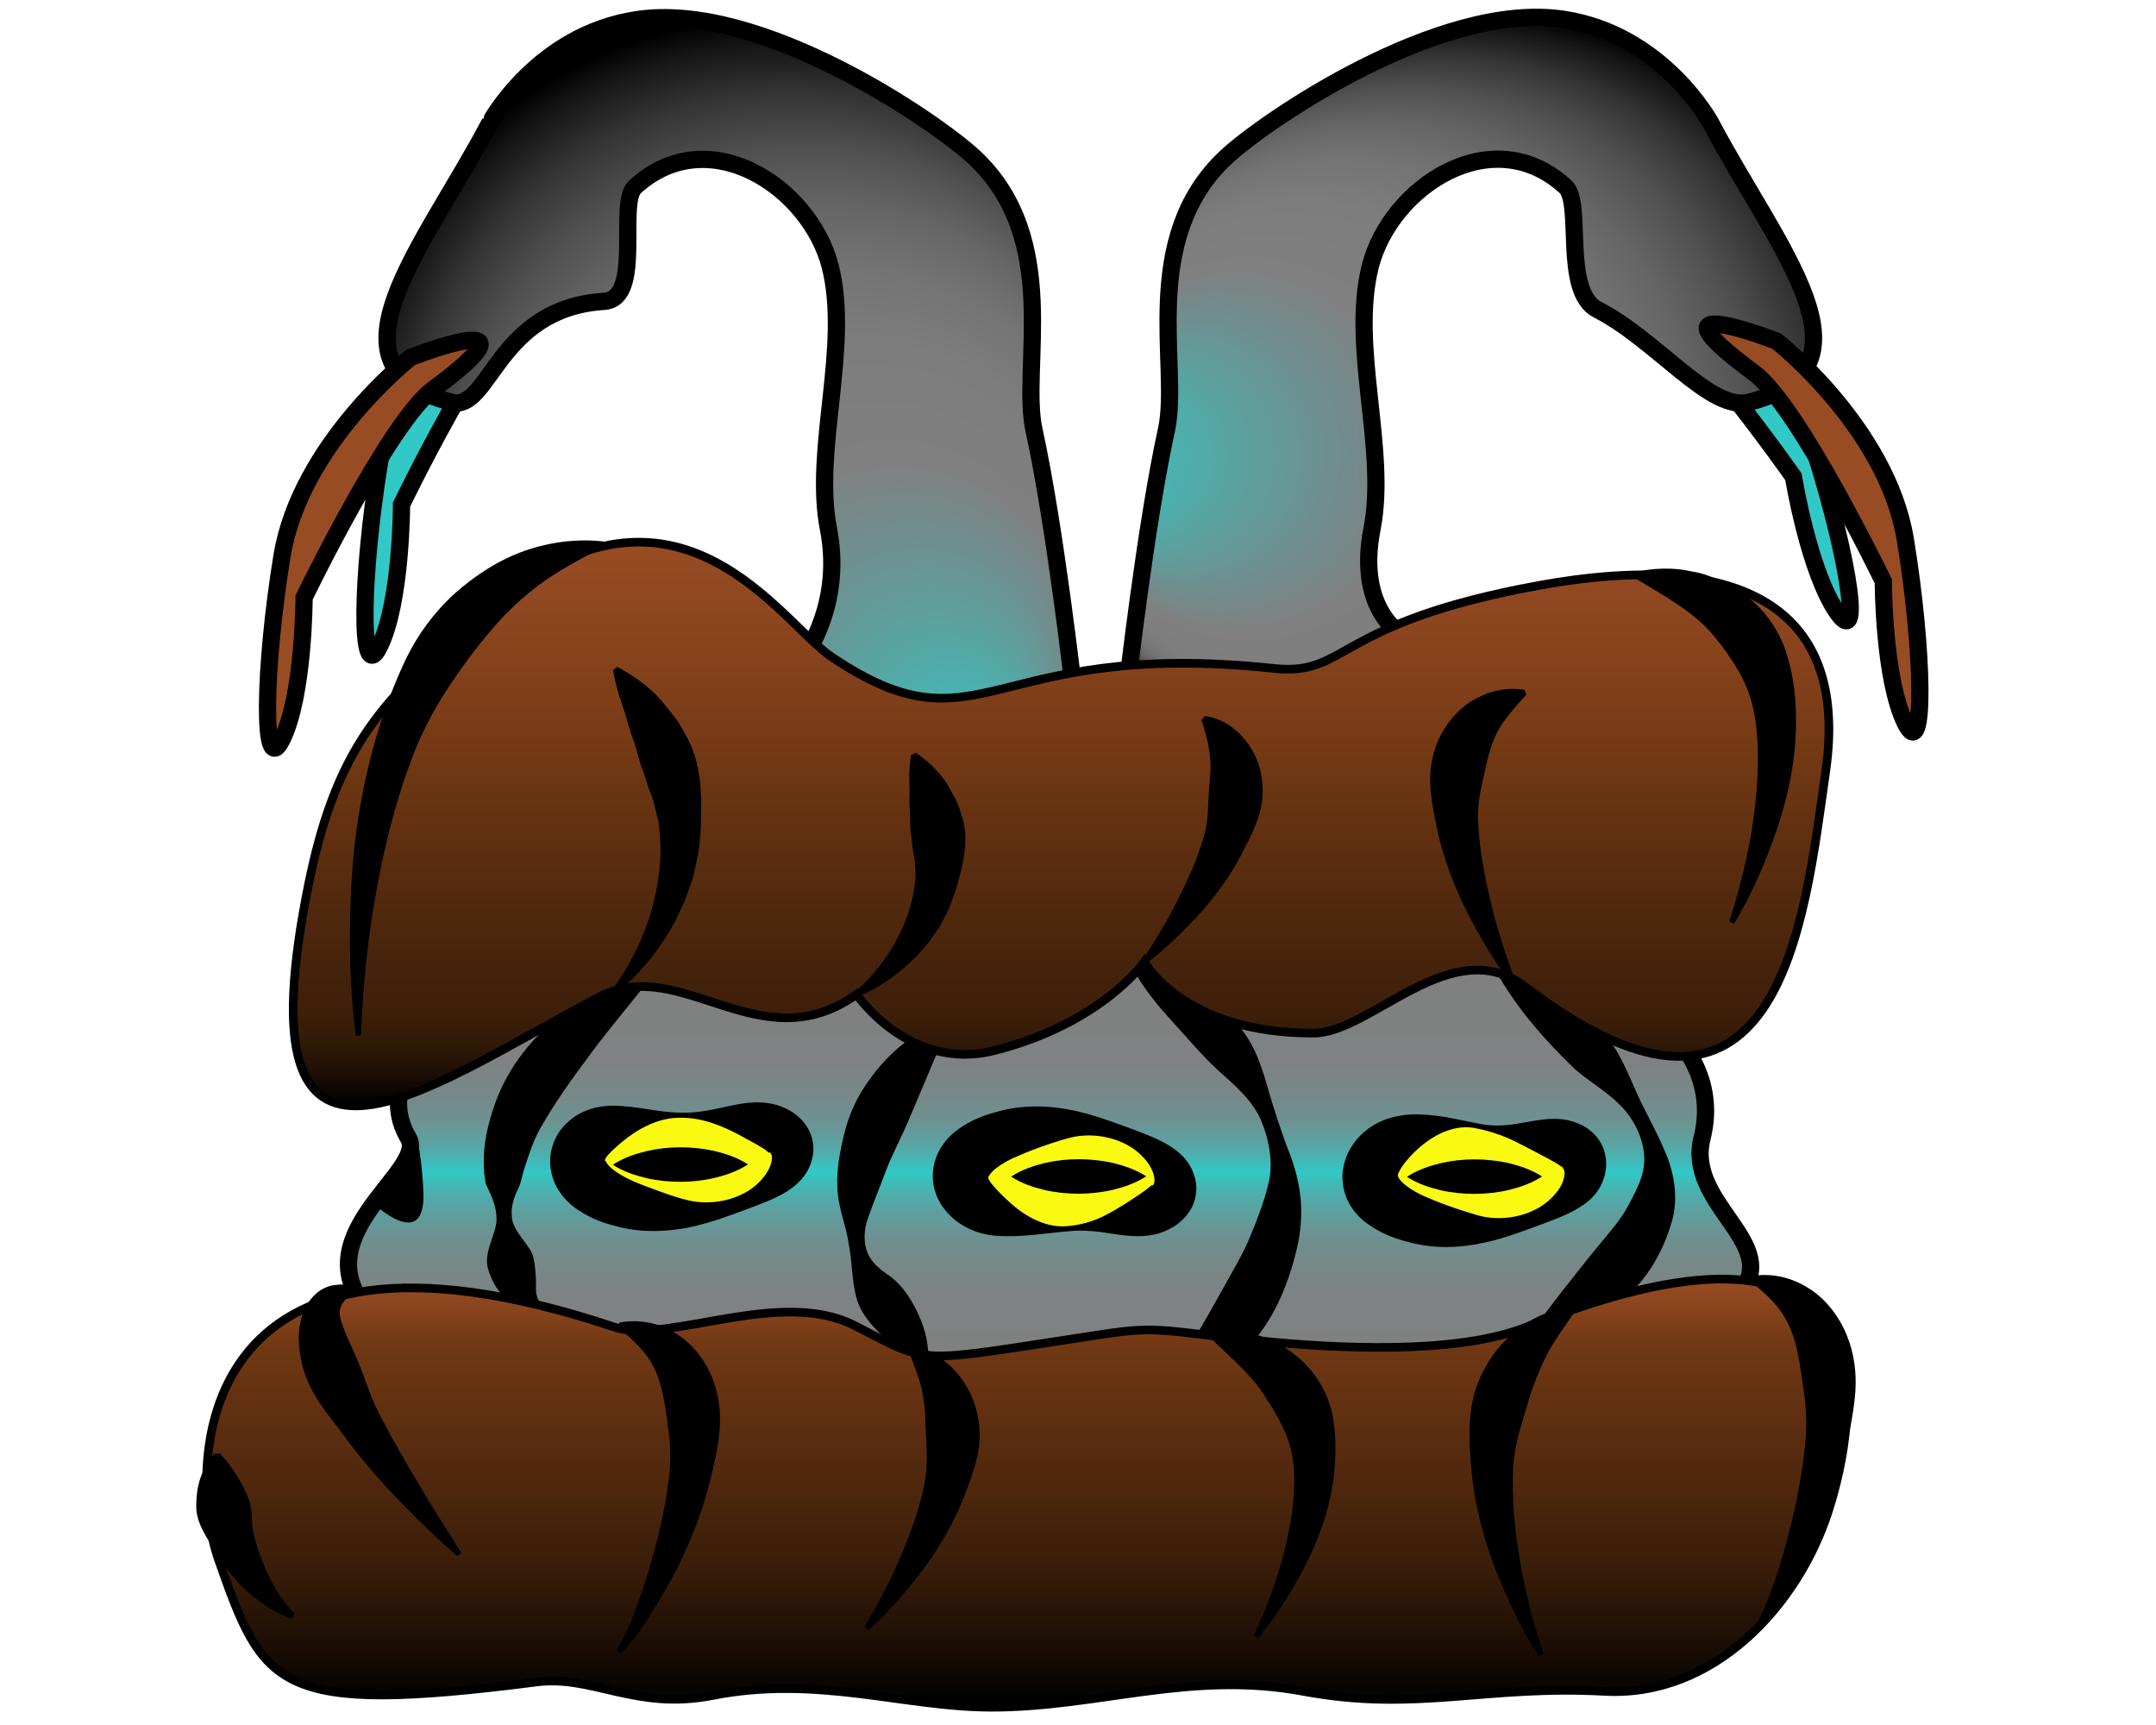 <?xml version="1.0" encoding="utf-8"?>
<!-- Generator: Adobe Illustrator 24.0.2, SVG Export Plug-In . SVG Version: 6.00 Build 0)  -->
<svg version="1.1" xmlns="http://www.w3.org/2000/svg" xmlns:xlink="http://www.w3.org/1999/xlink" x="0px" y="0px"
	 viewBox="0 0 125 100" style="enable-background:new 0 0 125 100;" xml:space="preserve">
<style type="text/css">
	.st0{fill:#808080;stroke:#000000;stroke-width:0.25;stroke-miterlimit:10;}
	.st1{stroke:#31C8C5;stroke-width:0.25;stroke-miterlimit:10;}
	.st2{fill:url(#SVGID_1_);stroke:#000000;stroke-width:0.25;stroke-miterlimit:10;}
	.st3{fill:#31C8C5;stroke:#000000;stroke-width:0.25;stroke-miterlimit:10;}
	.st4{fill:url(#SVGID_2_);}
	.st5{fill:#FFFFFF;stroke:#000000;stroke-width:0.25;stroke-miterlimit:10;}
	.st6{stroke:#000000;stroke-width:0.25;stroke-miterlimit:10;}
	.st7{fill:url(#SVGID_3_);stroke:#000000;stroke-miterlimit:10;}
	.st8{fill:url(#SVGID_4_);}
	.st9{fill:#31C8C5;stroke:#000000;stroke-miterlimit:10;}
	.st10{fill:#31C8C5;}
	.st11{stroke:#31C8C5;stroke-miterlimit:10;}
	.st12{fill:#808080;stroke:#000000;stroke-miterlimit:10;}
	.st13{fill:#F9F912;stroke:#000000;stroke-miterlimit:10;}
	.st14{fill:#31C8C5;stroke:#31C8C5;stroke-width:0.25;stroke-miterlimit:10;}
	.st15{fill:url(#SVGID_5_);stroke:#000000;stroke-miterlimit:10;}
	.st16{fill:none;stroke:#000000;stroke-miterlimit:10;}
	.st17{fill:url(#SVGID_6_);stroke:#000000;stroke-miterlimit:10;}
	.st18{fill:url(#SVGID_7_);stroke:#000000;stroke-width:0.5;stroke-miterlimit:10;}
	.st19{fill:url(#SVGID_8_);stroke:#000000;stroke-width:0.5;stroke-miterlimit:10;}
	.st20{fill:#984C24;stroke:#000000;stroke-miterlimit:10;}
	.st21{fill:#F9F912;}
	.st22{stroke:#31C8C5;stroke-width:0.75;stroke-miterlimit:10;}
	.st23{fill:#723919;}
	.st24{fill:url(#SVGID_9_);stroke:#000000;stroke-miterlimit:10;}
	.st25{fill:url(#SVGID_10_);stroke:#000000;stroke-miterlimit:10;}
	.st26{fill:url(#SVGID_11_);stroke:#000000;stroke-miterlimit:10;}
	.st27{fill:url(#SVGID_12_);stroke:#000000;stroke-width:0.5;stroke-miterlimit:10;}
	.st28{fill:url(#SVGID_13_);stroke:#000000;stroke-width:0.5;stroke-miterlimit:10;}
	.st29{fill:url(#SVGID_14_);stroke:#000000;stroke-miterlimit:10;}
	.st30{stroke:#F9F912;stroke-miterlimit:10;}
	.st31{display:none;fill:#984C24;stroke:#000000;stroke-miterlimit:10;}
	.st32{fill:url(#SVGID_15_);stroke:#000000;stroke-miterlimit:10;}
	.st33{stroke:#984C24;stroke-miterlimit:10;}
	.st34{fill:url(#SVGID_16_);stroke:#000000;stroke-miterlimit:10;}
	.st35{fill:url(#SVGID_17_);stroke:#000000;stroke-miterlimit:10;}
</style>
<g id="Слой_1">
</g>
<g id="Слой_2">
</g>
<g id="Слой_3">
</g>
<g id="Слой_4">
	<linearGradient id="SVGID_1_" gradientUnits="userSpaceOnUse" x1="60.854" y1="81.662" x2="60.854" y2="55.785">
		<stop  offset="0" style="stop-color:#808080"/>
		<stop  offset="0.233" style="stop-color:#7E8282"/>
		<stop  offset="0.327" style="stop-color:#778888"/>
		<stop  offset="0.396" style="stop-color:#6B9393"/>
		<stop  offset="0.453" style="stop-color:#59A3A2"/>
		<stop  offset="0.501" style="stop-color:#43B8B5"/>
		<stop  offset="0.531" style="stop-color:#31C8C5"/>
		<stop  offset="0.557" style="stop-color:#45B6B4"/>
		<stop  offset="0.596" style="stop-color:#5BA2A1"/>
		<stop  offset="0.642" style="stop-color:#6C9392"/>
		<stop  offset="0.699" style="stop-color:#778888"/>
		<stop  offset="0.779" style="stop-color:#7E8282"/>
		<stop  offset="1" style="stop-color:#808080"/>
	</linearGradient>
	<path style="fill:url(#SVGID_1_);stroke:#000000;stroke-miterlimit:10;" d="M86.18,81.66H36.74c-5.62,0-11.14-1.53-14.99-5.24
		c-4.75-4.59,3.07-8.5,1.93-10.44c-2.93-4.98,5.94-10.2,13.06-10.2h49.44c7.12,0,13.98,4.36,12.5,10.2
		c-0.94,3.71,4.32,5.95,2.39,8.74C97.94,79.26,91.96,81.66,86.18,81.66z"/>
	<path class="st9" d="M95.65,14.88c0,0,7.12,3.94,9.21,10.17c2.09,6.23,3.25,12.67,1.7,10.51c-1.68-2.35-2.58-7.92-2.58-7.92
		s-6.5-9.26-9.32-10.71C87.13,13.03,95.65,14.88,95.65,14.88z"/>
	<radialGradient id="SVGID_2_" cx="85.535" cy="24.988" r="24.226" fx="61.383" fy="26.871" gradientUnits="userSpaceOnUse">
		<stop  offset="0.017" style="stop-color:#31C8C5"/>
		<stop  offset="0.117" style="stop-color:#47B4B2"/>
		<stop  offset="0.326" style="stop-color:#708E8E"/>
		<stop  offset="0.433" style="stop-color:#808080"/>
		<stop  offset="0.581" style="stop-color:#7D7D7D"/>
		<stop  offset="0.678" style="stop-color:#747474"/>
		<stop  offset="0.76" style="stop-color:#656565"/>
		<stop  offset="0.835" style="stop-color:#505050"/>
		<stop  offset="0.904" style="stop-color:#353535"/>
		<stop  offset="0.968" style="stop-color:#141414"/>
		<stop  offset="1" style="stop-color:#000000"/>
	</radialGradient>
	<path style="fill:url(#SVGID_2_);stroke:#000000;stroke-miterlimit:10;" d="M101.4,23.32c-2.23,0.57-5.31-3.59-8.78-5.37
		c-2.05-1.05-0.83-6.18-1.85-7.12c-4.24-3.9-10.14-0.01-11.32,4.59c-1.19,4.68,1,10.61,0.1,15.22c-0.96,4.9,1.93,6.29,1.93,6.29
		c0,5.5-16.14,5.76-16.14,3.01c0,0,1.07-9.46,2.29-15.03c0.8-3.64-1.64-11.01,3.44-15.79c2.18-2.05,12.42-9.1,19.59-8
		c5.75,0.88,8.5,5.97,8.51,5.98C103.01,14.39,109.19,21.33,101.4,23.32z"/>
	<path class="st20" d="M103.01,19.78c0,0,6.4,5.02,7.46,11.51c1.06,6.48,1.18,13.03,0,10.64c-1.28-2.59-1.28-8.23-1.28-8.23
		s-4.93-10.18-7.48-12.07C94.89,16.6,103.01,19.78,103.01,19.78z"/>
	<path class="st9" d="M29.46,15.33c0,0-6.4,5.02-7.46,11.51c-1.06,6.48-1.18,13.03,0,10.64c1.28-2.59,1.28-8.23,1.28-8.23
		s4.93-10.18,7.48-12.07C37.58,12.14,29.46,15.33,29.46,15.33z"/>
	<radialGradient id="SVGID_3_" cx="44.683" cy="25.967" r="24.907" fx="57.199" fy="45.569" gradientUnits="userSpaceOnUse">
		<stop  offset="0" style="stop-color:#31C8C5"/>
		<stop  offset="0.285" style="stop-color:#699594"/>
		<stop  offset="0.425" style="stop-color:#808080"/>
		<stop  offset="0.574" style="stop-color:#7D7D7D"/>
		<stop  offset="0.673" style="stop-color:#747474"/>
		<stop  offset="0.757" style="stop-color:#656565"/>
		<stop  offset="0.832" style="stop-color:#505050"/>
		<stop  offset="0.902" style="stop-color:#353535"/>
		<stop  offset="0.968" style="stop-color:#141414"/>
		<stop  offset="1" style="stop-color:#000000"/>
	</radialGradient>
	<path class="st7" d="M26.18,23.32c2.23,0.57,2.6-5.46,8.84-5.85c2.3-0.14,0.76-5.69,1.79-6.63c4.24-3.9,10.14-0.01,11.32,4.59
		c1.19,4.68-1,10.61-0.1,15.22c0.96,4.9-1.9,8.11-1.9,8.11c0,5.5,16.11,3.95,16.11,1.2c0,0-1.07-9.46-2.29-15.03
		c-0.8-3.64,1.64-11.01-3.44-15.79c-2.18-2.05-12.42-9.1-19.59-8C31.16,2,28.41,7.09,28.41,7.1C24.57,14.39,18.4,21.33,26.18,23.32z
		"/>
	<path class="st20" d="M23.81,20.72c0,0-6.4,5.02-7.46,11.51s-1.18,13.03,0,10.64c1.28-2.59,1.28-8.23,1.28-8.23
		s4.93-10.18,7.48-12.07C31.93,17.53,23.81,20.72,23.81,20.72z"/>
	<g>
		<g>
			<path d="M31.25,75.7c-0.36,0.24-0.77,0.17-1.13,0.06c-0.33-0.14-0.64-0.33-0.87-0.56c-0.48-0.46-0.74-0.99-0.92-1.53
				c-0.4-1.08,0.57-2.23,0.45-3.18c-0.03-0.49-0.19-0.97-0.43-1.46l-0.17-0.37c-0.05-0.13-0.05-0.27-0.07-0.4
				c-0.05-0.27-0.06-0.55-0.06-0.82c-0.03-1.11,0.23-2.2,0.57-3.23c0.69-2.08,2.02-3.84,3.62-5.14c1.61-1.3,3.4-2.33,5.43-2.77
				l0.15,0.26c-1.23,1.6-2.46,3.02-3.55,4.49c-1.09,1.46-2.09,2.86-2.93,4.33c-0.42,0.74-0.67,1.53-0.93,2.34
				c-0.15,0.42-0.16,0.8-0.42,1.3c-0.22,0.47-0.36,0.96-0.32,1.43c-0.01,0.97,1.18,1.76,1.27,2.54c0.09,0.39,0.11,0.79,0.13,1.16
				c0.03,0.39-0.08,0.75,0.16,1.25L31.25,75.7z"/>
		</g>
		<g>
			<path d="M87.04,56.3c1.27,0.26,2.36,0.82,3.39,1.46c1.01,0.67,1.98,1.42,2.75,2.37c0.77,0.96,1.24,2.17,1.74,3.29
				c0.51,1.12,1.11,2.13,1.61,3.33c0.53,1.18,0.8,2.72,0.4,4.06c-0.38,1.33-1,2.55-1.83,3.54c-0.83,0.99-1.85,1.75-2.93,2.37
				c-1.08,0.61-2.23,1.09-3.5,1.3l-0.17-0.25c0.65-1.11,1.38-2.02,2.08-2.93c0.71-0.89,1.38-1.76,2.04-2.56
				c0.66-0.8,1.35-1.56,1.8-2.42c0.43-0.84,0.96-1.73,0.91-2.82c-0.06-1.08-0.59-2.15-1.38-2.96c-0.81-0.82-1.85-1.4-2.68-2.14
				c-1.61-1.56-3.12-3.22-4.4-5.39L87.04,56.3z"/>
		</g>
		<g>
			<path d="M53.52,79.05c-1.02-0.47-1.74-1.03-2.41-1.66c-0.65-0.63-1.31-1.34-1.53-2.46c-0.12-0.54-0.16-1.11-0.21-1.62
				c-0.04-0.52-0.13-1-0.21-1.49c-0.18-0.96-0.59-1.94-0.61-2.99c-0.06-1.04,0.15-2.05,0.38-3.04c0.24-0.99,0.63-1.94,1.19-2.78
				c1.1-1.67,2.65-3.18,4.67-3.77l0.2,0.23l-2.11,5c-0.32,0.79-0.69,1.55-1.05,2.32c-0.38,0.77-0.64,1.57-0.96,2.37
				c-0.17,0.41-0.31,0.8-0.47,1.24c-0.17,0.43-0.28,0.88-0.27,1.32c0,0.44,0.1,0.87,0.34,1.24c0.25,0.37,0.59,0.65,0.95,0.9
				c0.73,0.47,1.26,1.2,1.7,2.07c0.43,0.87,0.75,1.84,0.69,2.97L53.52,79.05z"/>
		</g>
		<g>
			<path d="M65.87,55.74c1.28,0.51,2.5,0.99,3.67,1.76c1.14,0.77,2.27,1.71,2.98,2.98c0.71,1.28,0.98,2.73,1.42,4.01
				c0.19,0.66,0.44,1.29,0.66,1.94c0.25,0.62,0.51,1.34,0.65,2.06c0.33,1.46,0.21,2.98-0.18,4.37c-0.37,1.4-0.9,2.75-1.68,3.94
				c-0.79,1.18-1.75,2.25-2.89,3.14c-0.57,0.44-1.19,0.84-1.88,1.14c-0.34,0.15-0.72,0.27-1.11,0.33c-0.38,0.05-0.89,0.05-1.22-0.26
				l0.14-0.27c0.54-0.07,0.91-0.59,1.3-1.04c0.37-0.48,0.73-0.99,1.06-1.51c0.66-1.05,1.28-2.12,1.87-3.19
				c0.58-1.07,1.23-2.11,1.72-3.21c0.46-1.11,0.91-2.21,1.18-3.4c0.27-1.16,0.02-2.53-0.49-3.68c-0.54-1.18-1.6-2.03-2.5-2.85
				c-0.9-0.83-1.66-1.76-2.53-2.7c-0.43-0.48-0.87-0.96-1.28-1.51c-0.42-0.54-0.85-1.13-1.1-1.84L65.87,55.74z"/>
		</g>
		<g>
			<path class="st21" d="M39.44,64.65c2.6,0.04,6.42,0.16,6.46,2.14c0.04,1.98-3.52,3.62-6.12,3.58c-2.6-0.04-6.26-1.06-6.3-3.04
				C33.45,65.35,36.85,64.6,39.44,64.65z"/>
			<path d="M39.45,64.5c0.62,0.02,1.24-0.05,1.87-0.18c0.63-0.12,1.29-0.3,1.98-0.38c0.69-0.07,1.43-0.06,2.22,0.3
				c0.39,0.18,0.83,0.47,1.18,0.95c0.36,0.48,0.52,1.17,0.44,1.7c-0.15,1.13-0.89,1.78-1.5,2.17c-0.64,0.4-1.28,0.63-1.89,0.87
				c-1.23,0.46-2.4,0.92-3.77,1.22c-1.35,0.26-2.71,0.32-4.08-0.02c-0.69-0.17-1.39-0.38-2.1-0.81c-0.36-0.21-0.73-0.47-1.07-0.86
				c-0.33-0.38-0.66-0.9-0.77-1.52c-0.13-0.61-0.06-1.24,0.19-1.82c0.24-0.58,0.65-0.99,1.02-1.28c0.78-0.58,1.57-0.72,2.3-0.74
				C36.93,64.1,38.2,64.5,39.45,64.5z M39.44,64.8c-1.22-0.03-2.45,0.63-3.33,1.36c-0.44,0.36-0.81,0.71-0.97,0.94
				c-0.16,0.26-0.01,0.18-0.03,0.19c-0.02-0.05,0.05,0.2,0.38,0.47c0.32,0.26,0.77,0.52,1.26,0.73c0.49,0.21,1.02,0.4,1.56,0.6
				c0.54,0.19,1.11,0.39,1.66,0.51c1.1,0.24,2.37,0.06,3.37-0.54c0.5-0.3,0.92-0.73,1.18-1.18c0.26-0.45,0.29-0.9,0.16-1.03
				c-0.05-0.08-0.09-0.01-0.1-0.03c-0.03-0.01-0.11-0.09-0.26-0.2c-0.31-0.2-0.8-0.47-1.32-0.75C41.92,65.27,40.67,64.77,39.44,64.8
				z"/>
		</g>
		<g>
			<path class="st21" d="M61.9,71.23c2.14-0.22,6.17-0.53,6.21-2.51c0.04-1.98-3.52-3.62-6.12-3.58c-2.6,0.04-6.26,1.06-6.3,3.04
				C55.65,70.16,59.43,71.49,61.9,71.23z"/>
			<path d="M61.88,71.08c0.62-0.05,1.23-0.2,1.82-0.45c0.58-0.25,1.14-0.6,1.64-0.91c0.49-0.33,0.96-0.62,1.22-0.84
				c0.13-0.11,0.2-0.17,0.21-0.17c0.03,0.01,0.08,0.03,0.13-0.09c0.1-0.2,0-0.7-0.31-1.15c-0.31-0.45-0.76-0.85-1.28-1.12
				c-1.04-0.55-2.33-0.67-3.41-0.36c-1.14,0.32-2.24,0.73-3.2,1.16c-0.47,0.23-0.9,0.5-1.16,0.76c-0.12,0.13-0.2,0.24-0.22,0.29
				c-0.01,0.06-0.01,0.03-0.01,0.03c-0.05-0.08-0.05,0.13,0.23,0.45c0.25,0.31,0.63,0.69,1.07,1.08
				C59.45,70.52,60.66,71.2,61.88,71.08z M61.91,71.38c-1.26,0.1-2.57,0.35-4.04,0.27c-0.73-0.05-1.48-0.23-2.2-0.71
				c-0.36-0.23-0.71-0.56-1.02-0.99c-0.31-0.43-0.55-1.04-0.57-1.68c-0.02-0.63,0.17-1.27,0.48-1.75c0.3-0.49,0.67-0.82,1.03-1.08
				c0.73-0.52,1.44-0.78,2.14-0.97c1.39-0.4,2.77-0.41,4.12-0.17c1.41,0.25,2.61,0.73,3.84,1.17c0.61,0.24,1.25,0.46,1.89,0.82
				c0.62,0.36,1.37,0.87,1.68,1.92c0.16,0.49,0.14,1.16-0.13,1.72c-0.27,0.56-0.68,0.92-1.06,1.17c-0.78,0.48-1.52,0.58-2.23,0.56
				c-0.71-0.01-1.38-0.15-2.03-0.24C63.16,71.34,62.53,71.31,61.91,71.38z"/>
		</g>
		<g>
			<path class="st21" d="M85.66,65.28c3.44,0.71,6.17,0.45,6.21,2.43c0.04,1.98-3.52,3.62-6.12,3.58c-2.6-0.04-6.26-1.06-6.3-3.04
				C79.41,66.27,82.67,64.66,85.66,65.28z"/>
			<path d="M85.69,65.13c0.61,0.13,1.24,0.15,1.88,0.07c0.64-0.08,1.29-0.24,1.97-0.31c0.69-0.06,1.41-0.08,2.31,0.41
				c0.44,0.24,0.93,0.73,1.13,1.33c0.2,0.6,0.18,1.11,0.02,1.64c-0.33,1.04-1.08,1.54-1.71,1.89c-0.64,0.36-1.28,0.57-1.9,0.81
				c-1.23,0.45-2.44,0.93-3.86,1.17c-1.36,0.24-2.74,0.21-4.14-0.21c-0.7-0.2-1.42-0.48-2.15-1.02c-0.37-0.27-0.73-0.64-1.02-1.15
				c-0.29-0.5-0.43-1.19-0.38-1.78c0.12-1.22,0.84-2.08,1.52-2.57c0.71-0.51,1.49-0.72,2.24-0.79
				C83.14,64.52,84.45,64.9,85.69,65.13z M85.63,65.42c-2.5-0.58-4.81,2.54-4.57,2.78c0.01,0.04,0-0.02,0.01,0.03
				c0.01,0.04,0.07,0.14,0.19,0.27c0.24,0.25,0.66,0.53,1.13,0.76c0.96,0.44,2.07,0.84,3.21,1.17c1.09,0.33,2.38,0.22,3.43-0.32
				c0.53-0.26,0.99-0.67,1.31-1.11c0.32-0.45,0.43-0.96,0.34-1.17c-0.05-0.08-0.11-0.23-0.14-0.21c-0.02,0.01,0,0.04-0.09-0.04
				c-0.19-0.16-0.72-0.42-1.25-0.71c-0.55-0.28-1.14-0.61-1.74-0.88C86.85,65.73,86.25,65.54,85.63,65.42z"/>
		</g>
		<g>
			<path d="M89.41,68.2c-0.65,0.42-1.31,0.63-1.96,0.79c-0.65,0.15-1.31,0.22-1.96,0.22c-0.65,0-1.31-0.06-1.96-0.21
				c-0.65-0.16-1.31-0.36-1.96-0.78c0.65-0.42,1.31-0.63,1.96-0.79c0.65-0.15,1.31-0.22,1.96-0.22c0.65,0,1.31,0.07,1.96,0.21
				C88.1,67.58,88.75,67.79,89.41,68.2z"/>
		</g>
		<g>
			<path d="M66.46,68.19c-0.65,0.42-1.31,0.63-1.96,0.79c-0.65,0.15-1.31,0.22-1.96,0.22c-0.65,0-1.31-0.06-1.96-0.21
				c-0.65-0.16-1.31-0.36-1.96-0.78c0.65-0.42,1.31-0.63,1.96-0.79c0.65-0.15,1.31-0.22,1.96-0.22c0.65,0,1.31,0.07,1.96,0.21
				C65.15,67.57,65.8,67.78,66.46,68.19z"/>
		</g>
		<g>
			<path d="M43.37,67.5c-0.65,0.42-1.31,0.63-1.96,0.79c-0.65,0.15-1.31,0.22-1.96,0.22c-0.65,0-1.31-0.06-1.96-0.21
				c-0.65-0.16-1.31-0.36-1.96-0.78c0.65-0.42,1.31-0.63,1.96-0.79c0.65-0.15,1.31-0.22,1.96-0.22c0.65,0,1.31,0.07,1.96,0.21
				C42.06,66.88,42.71,67.08,43.37,67.5z"/>
		</g>
		<path d="M24.2,65.99c0,0,0.3,1.52,0.35,3.18c0.1,3.42-2.88,0.62-2.88,0.62L24.2,65.99z"/>
	</g>
	<g>
		<linearGradient id="SVGID_4_" gradientUnits="userSpaceOnUse" x1="61.517" y1="64.112" x2="61.517" y2="31.425">
			<stop  offset="3.723938e-03" style="stop-color:#000000"/>
			<stop  offset="0.057" style="stop-color:#1D0E05"/>
			<stop  offset="0.111" style="stop-color:#311908"/>
			<stop  offset="0.164" style="stop-color:#3E1F0A"/>
			<stop  offset="0.215" style="stop-color:#42210B"/>
			<stop  offset="0.431" style="stop-color:#5A2D0F"/>
			<stop  offset="0.609" style="stop-color:#713813"/>
			<stop  offset="0.823" style="stop-color:#89441D"/>
			<stop  offset="1" style="stop-color:#984C24"/>
		</linearGradient>
		<path style="fill:url(#SVGID_4_);stroke:#000000;stroke-width:0.5;stroke-miterlimit:10;" d="M89.27,33.93
			c-12,2.18-11.09,5.28-15.41,4.82c-16.68-1.78-16.93,5.2-25.66-0.68c-2.93-1.97-8.91-11.91-19.61-2.96
			c-6,5.02-8.96,7.64-10.69,16.1c-4.12,20.22,6.64,11.96,16.83,6.59c4.77-2.51,9.31,3.84,14.93-0.15c0,0,3.07,4.51,8,3.25
			c6.25-1.59,8.69-5.14,8.69-5.14s2.23,4.15,9.81,4.13c3.35-0.01,8.01-5.93,12.28-2.68c14.78,11.26,16.15-3.72,17.41-12.49
			C107.29,34.77,100.33,31.92,89.27,33.93z"/>
		<g>
			<path d="M35.55,57.31c0.98-1.38,1.76-2.9,2.2-4.47c0.46-1.56,0.65-3.17,0.48-4.71c0-0.39-0.13-0.77-0.21-1.14
				c-0.09-0.38-0.18-0.74-0.34-1.1c-0.14-0.36-0.25-0.72-0.35-1.08c-0.15-0.35-0.26-0.72-0.37-1.09c-0.08-0.38-0.21-0.76-0.35-1.13
				c-0.13-0.38-0.25-0.77-0.35-1.18c-0.27-0.79-0.56-1.59-0.71-2.56l0.23-0.19c0.83,0.43,1.6,0.98,2.27,1.63
				c0.32,0.34,0.61,0.7,0.9,1.07l0.42,0.56c0.12,0.2,0.22,0.41,0.34,0.62c1.01,1.64,0.99,3.71,0.92,5.56
				c-0.05,0.47-0.07,0.94-0.15,1.4l-0.3,1.37l-0.46,1.31c-0.18,0.42-0.39,0.83-0.58,1.24c-0.88,1.59-1.99,3.01-3.38,4.11
				L35.55,57.31z"/>
		</g>
		<g>
			<path d="M100.26,53.42c0.63-1.98,1.14-4,1.41-6.03c0.28-2.01,0.36-4.05,0.06-5.92c-0.17-0.94-0.48-1.81-0.93-2.56
				c-0.43-0.75-0.9-1.41-1.44-2.05c-1.07-1.31-2.74-2.26-4.65-3.39l0.04-0.3c1.1-0.24,2.26-0.3,3.4-0.03
				c0.59,0.08,1.13,0.33,1.7,0.55c0.54,0.28,1.08,0.59,1.57,0.99c0.97,0.79,1.72,1.89,2.11,3.05c0.39,1.17,0.56,2.35,0.59,3.49
				c0.09,2.29-0.33,4.46-0.98,6.51c-0.68,2.04-1.51,4-2.6,5.82L100.26,53.42z"/>
		</g>
		<g>
			<path d="M87.58,56.99c-0.99-1.3-1.8-2.72-2.56-4.19c-0.73-1.48-1.34-3.04-1.7-4.74c-0.18-0.84-0.36-1.72-0.4-2.66
				c-0.03-0.93,0.15-1.92,0.63-2.82c0.47-0.89,1.22-1.69,2.11-2.13c0.88-0.46,1.83-0.61,2.74-0.46l0.09,0.29
				c-0.61,0.66-1.11,1.23-1.47,1.79c-0.35,0.57-0.56,1.12-0.71,1.7c-0.15,0.58-0.28,1.18-0.42,1.84c-0.15,0.66-0.23,1.39-0.19,2.13
				c0.08,1.48,0.36,3.02,0.73,4.54c0.35,1.54,0.86,3.05,1.41,4.56L87.58,56.99z"/>
		</g>
		<g>
			<path d="M20.63,60.05c-0.38-2.9-0.41-5.84-0.26-8.78c0.17-2.94,0.64-5.89,1.52-8.79c0.44-1.45,0.98-2.88,1.65-4.29
				c0.68-1.4,1.63-2.7,2.82-3.78c1.19-1.06,2.56-1.95,4.06-2.48c1.5-0.52,3.07-0.71,4.58-0.54l0.05,0.3
				c-1.35,0.67-2.57,1.34-3.67,2.12c-1.08,0.8-2.04,1.7-2.88,2.7c-0.85,0.99-1.64,2.04-2.38,3.16c-0.76,1.11-1.42,2.33-1.97,3.61
				c-1.04,2.58-1.78,5.34-2.29,8.16c-0.53,2.81-0.82,5.69-0.93,8.58L20.63,60.05z"/>
		</g>
		<g>
			<path d="M66.24,55.66c0.74-1.14,1.46-2.29,2.04-3.49c0.6-1.18,1.14-2.38,1.49-3.58c0.18-0.6,0.26-1.21,0.27-1.78
				c0.02-0.57,0.06-1.08,0.1-1.58c0.12-1.01,0.02-1.98-0.48-3.49l0.19-0.23c1.6,0.19,3.01,1.73,3.28,3.46
				c0.16,0.85,0.07,1.71-0.19,2.46c-0.26,0.76-0.62,1.43-0.96,2.09c-0.68,1.32-1.54,2.46-2.48,3.51c-0.96,1.03-1.95,2.01-3.06,2.84
				L66.24,55.66z"/>
		</g>
		<g>
			<path d="M49.58,57.52c0.96-0.88,1.8-1.89,2.38-3c0.6-1.09,0.98-2.24,1.09-3.39c0.06-0.28,0.02-0.58,0.01-0.86
				c-0.01-0.29-0.03-0.57-0.11-0.85c-0.05-0.28-0.08-0.56-0.1-0.84c-0.05-0.28-0.07-0.56-0.08-0.85c0.03-0.59-0.09-1.18-0.03-1.84
				c-0.03-0.64-0.05-1.32,0.08-2.11l0.27-0.14c0.65,0.42,1.19,0.95,1.64,1.54c0.21,0.3,0.39,0.63,0.57,0.96
				c0.18,0.33,0.33,0.67,0.42,1.04c0.55,1.44,0.09,3.07-0.33,4.48c-0.13,0.35-0.24,0.71-0.39,1.05l-0.51,0.99l-0.63,0.9
				c-0.23,0.28-0.47,0.55-0.7,0.82c-1.01,1.01-2.15,1.84-3.43,2.36L49.58,57.52z"/>
		</g>
	</g>
	<g>
		<linearGradient id="SVGID_5_" gradientUnits="userSpaceOnUse" x1="59.532" y1="98.962" x2="59.532" y2="74.145">
			<stop  offset="3.723938e-03" style="stop-color:#000000"/>
			<stop  offset="0.115" style="stop-color:#160B04"/>
			<stop  offset="0.302" style="stop-color:#361B09"/>
			<stop  offset="0.405" style="stop-color:#42210B"/>
			<stop  offset="0.496" style="stop-color:#4C260D"/>
			<stop  offset="0.848" style="stop-color:#713813"/>
			<stop  offset="0.931" style="stop-color:#89441D"/>
			<stop  offset="1" style="stop-color:#984C24"/>
		</linearGradient>
		<path style="fill:url(#SVGID_5_);stroke:#000000;stroke-width:0.5;stroke-miterlimit:10;" d="M93.03,98.05
			c-6.9-0.38-10.91,1.22-17.46,0c-6.6-1.23-11.91,0.94-18.15,0.92c-5.07-0.02-10.06-1.87-16.1-0.68c-4.5,0.88-6.95-1.21-10.24-0.78
			c-15.12,1.94-15.8,0.32-18.41-7.09c-1.8-5.11-1.88-21.77,22.94-13.49c3.07,1.02,9.59-2.29,13.91-0.1
			c4.63,2.35,3.25,2.2,14.47,0.51c3.29-0.5,3.52-0.15,9.34,0.42c3.78,0.37,11.04,0.83,15.2-0.84c21.76-8.73,19.15,5.5,17.46,10.73
			C104.24,93.06,99.37,98.4,93.03,98.05z"/>
		<g>
			<path d="M35.77,95.65c0.87-1.51,1.46-3.3,1.96-5.01c0.5-1.72,0.89-3.47,1.08-5.18c0.09-0.86,0.06-1.71-0.05-2.51
				c-0.1-0.8-0.2-1.53-0.35-2.21c-0.15-0.69-0.37-1.31-0.77-1.94c-0.41-0.62-1.03-1.21-1.8-1.84l0.07-0.29
				c1-0.19,2.1-0.04,3.09,0.52c1,0.55,1.8,1.52,2.24,2.56c0.45,1.05,0.57,2.15,0.48,3.18c-0.1,1.03-0.32,2.01-0.56,2.95
				c-0.47,1.89-1.19,3.65-2.05,5.32c-0.44,0.83-0.91,1.64-1.41,2.43c-0.52,0.79-1,1.56-1.74,2.24L35.77,95.65z"/>
		</g>
		<g>
			<path d="M101.77,94.31c0.88-1.66,1.45-3.54,1.93-5.37c0.48-1.84,0.83-3.71,0.99-5.54c0.07-0.91,0.02-1.83-0.1-2.68
				c-0.12-0.86-0.23-1.66-0.39-2.41c-0.16-0.75-0.41-1.44-0.83-2.11c-0.43-0.67-1.08-1.29-1.9-1.93l0.07-0.29
				c1.05-0.19,2.22,0.02,3.24,0.65c1.03,0.61,1.82,1.64,2.27,2.72c0.46,1.09,0.59,2.23,0.52,3.31c-0.08,1.08-0.29,2.11-0.5,3.11
				c-0.44,2-1.12,3.89-1.95,5.69c-0.43,0.9-0.89,1.77-1.39,2.63c-0.51,0.85-1.01,1.69-1.73,2.43L101.77,94.31z"/>
		</g>
		<g>
			<path d="M89.22,96.01c-1.03-1.58-1.82-3.29-2.53-5.06c-0.68-1.78-1.17-3.65-1.37-5.63c-0.1-0.99-0.16-2-0.09-3.04
				c0.07-1.04,0.35-2.09,0.9-3.04c1.05-1.9,2.98-3.3,5.03-3.47l0.15,0.26c-0.58,0.84-1.09,1.55-1.51,2.28
				c-0.39,0.74-0.7,1.46-0.95,2.19c-0.25,0.73-0.46,1.48-0.69,2.26c-0.23,0.78-0.4,1.62-0.44,2.49c-0.06,1.73,0.1,3.52,0.42,5.3
				c0.29,1.79,0.77,3.57,1.35,5.32L89.22,96.01z"/>
		</g>
		<g>
			<path d="M16.93,93.83c-0.94-0.29-1.74-0.85-2.5-1.49c-0.74-0.66-1.38-1.45-1.9-2.31c-0.5-0.86-1.19-1.74-1.15-2.78
				c0-1.02,0.25-2.05,1.05-2.98l0.3,0c0.46,0.44,0.74,0.85,0.98,1.25c0.28,0.39,0.44,0.78,0.62,1.16c0.17,0.38,0.24,0.76,0.27,1.17
				c0,0.42,0.05,0.82,0.14,1.23c0.21,0.79,0.49,1.57,0.87,2.33c0.36,0.78,0.86,1.51,1.47,2.16L16.93,93.83z"/>
		</g>
		<g>
			<path d="M26.51,90.2c-1.22-1.03-2.33-2.15-3.45-3.29c-1.1-1.15-2.15-2.36-3.11-3.67c-0.95-1.3-2.14-2.56-2.49-4.4
				c-0.17-0.89-0.27-1.94,0.24-3.04c0.28-0.54,0.75-1.02,1.28-1.2c0.26-0.11,0.52-0.11,0.76-0.14c0.24,0.01,0.48,0.06,0.7,0.12
				l0.05,0.3l-0.44,0.42c-0.1,0.16-0.23,0.27-0.27,0.42c-0.13,0.25-0.08,0.49-0.05,0.68c0.11,0.43,0.33,0.98,0.61,1.58
				c0.27,0.59,0.55,1.24,0.8,1.93c0.24,0.69,0.51,1.4,0.86,2.08c0.7,1.35,1.47,2.7,2.27,4.03c0.78,1.35,1.64,2.67,2.48,4L26.51,90.2
				z"/>
		</g>
		<g>
			<path d="M72.7,94.8c0.74-1.6,1.37-3.25,1.77-4.93c0.43-1.66,0.66-3.35,0.53-4.92c-0.07-0.78-0.29-1.52-0.6-2.16
				c-0.31-0.64-0.64-1.21-1.03-1.79c-0.73-1.21-1.95-2.25-3.36-3.59l0.09-0.29c0.98-0.11,1.97-0.03,2.92,0.31
				c0.96,0.3,1.88,0.86,2.64,1.63c0.76,0.76,1.32,1.76,1.56,2.81c0.23,1.05,0.24,2.09,0.17,3.07c-0.13,1.98-0.73,3.79-1.53,5.45
				c-0.82,1.65-1.77,3.19-2.93,4.58L72.7,94.8z"/>
		</g>
		<g>
			<path d="M50.13,94.31c0.77-1.32,1.49-2.66,2.07-4.04c0.59-1.37,1.09-2.77,1.38-4.14c0.29-1.4,0.08-2.73,0.07-3.89
				c-0.02-0.6-0.09-1.19-0.24-1.84c-0.17-0.64-0.43-1.31-0.75-2.12l0.18-0.24c1.74,0.27,3.26,1.8,3.75,3.64
				c0.26,0.9,0.27,1.85,0.08,2.71c-0.2,0.86-0.5,1.66-0.8,2.43c-0.6,1.54-1.44,2.92-2.37,4.19c-0.96,1.25-1.97,2.44-3.14,3.48
				L50.13,94.31z"/>
		</g>
	</g>
</g>
<g id="Слой_5">
</g>
<g id="Слой_6">
</g>
</svg>

